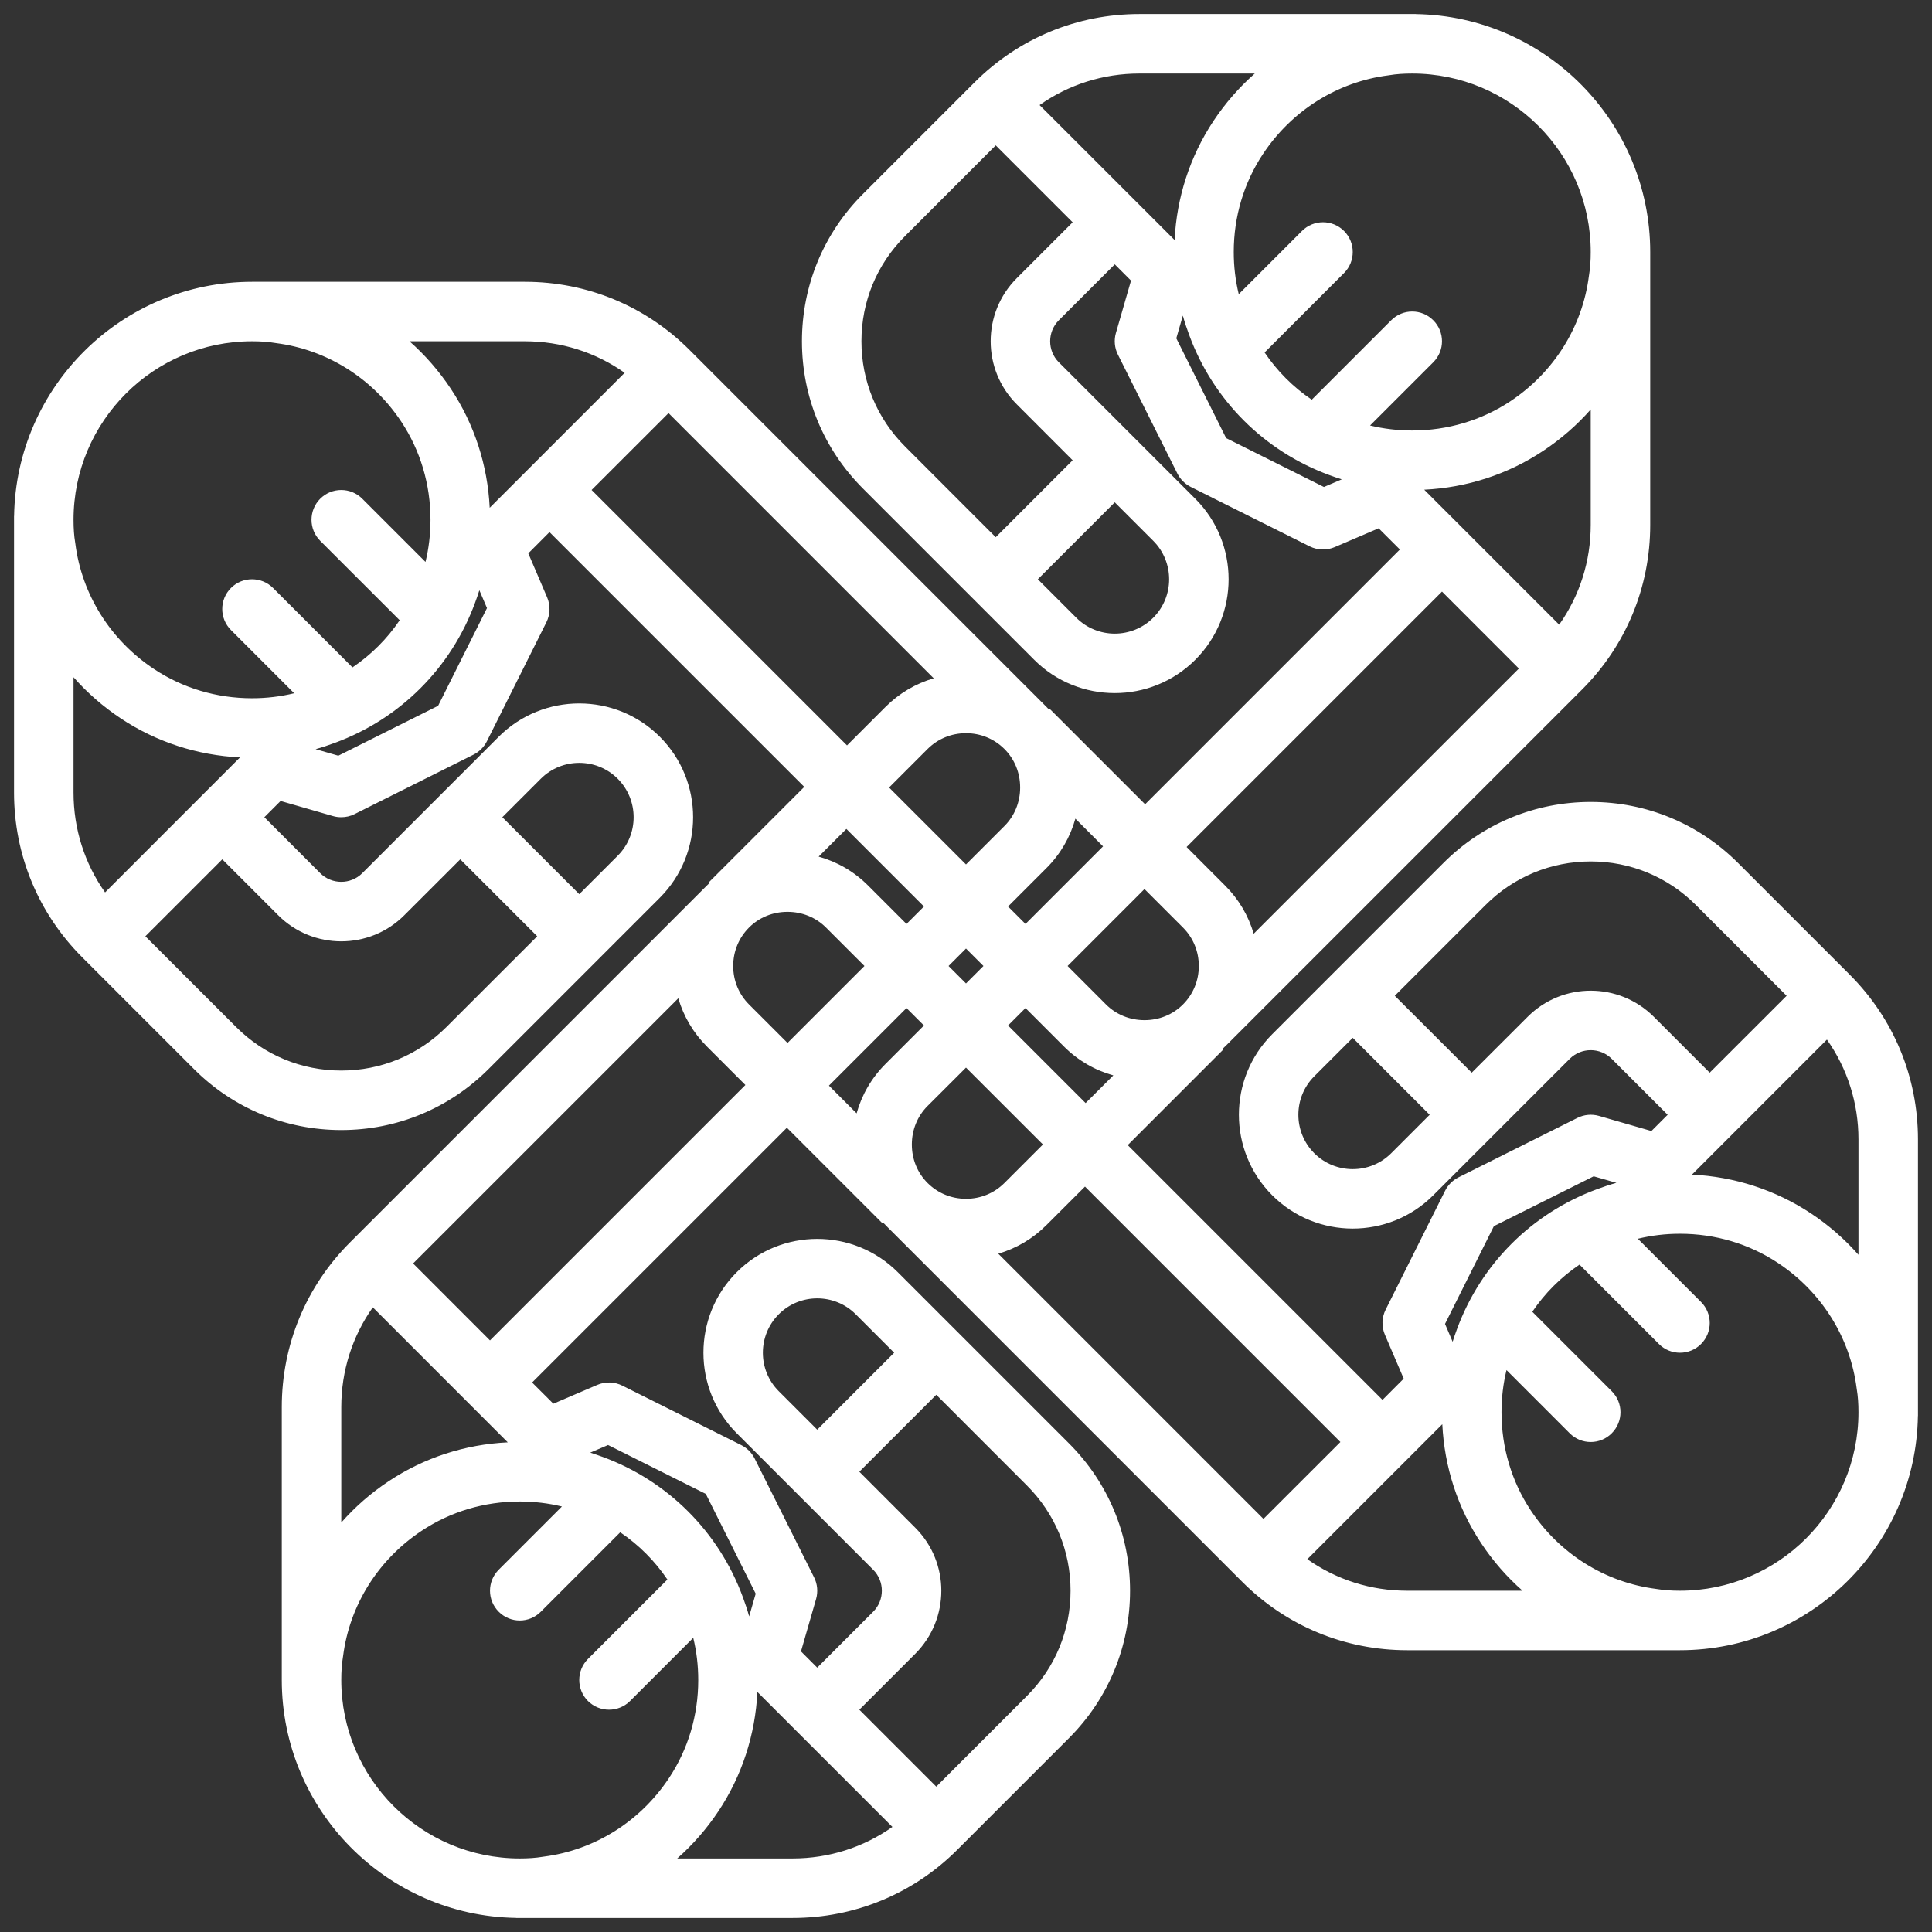 <svg width="34" height="34" viewBox="0 0 34 34" fill="none" xmlns="http://www.w3.org/2000/svg">
<rect x="0" y="0" width="34" height="34" fill="#333333" stroke="none"/>
<g clip-path="url(#clip0)">
<path d="M32.553 17.153L30.586 15.186C29.893 14.494 28.973 14.113 27.994 14.113C27.015 14.113 26.095 14.494 25.403 15.186L23.436 17.153L22.389 18.2C21.607 18.982 21.607 20.253 22.389 21.035C22.779 21.426 23.293 21.621 23.806 21.621C24.319 21.621 24.832 21.426 25.223 21.035L26.27 19.988L27.624 18.634C27.828 18.43 28.16 18.43 28.364 18.634L29.348 19.618L29.062 19.904L28.139 19.638C28.013 19.602 27.878 19.614 27.76 19.673L25.666 20.72C25.565 20.771 25.483 20.853 25.432 20.954L24.385 23.048C24.316 23.186 24.311 23.347 24.372 23.489L24.703 24.262L24.33 24.636L19.846 20.152L21.532 18.466L21.52 18.454C21.533 18.442 21.546 18.43 21.558 18.417C21.559 18.417 21.559 18.417 21.559 18.417L27.841 12.135C28.615 11.361 29.041 10.332 29.041 9.237V4.435C29.041 2.148 27.198 0.284 24.919 0.248V0.247H20.051C18.957 0.247 17.927 0.673 17.153 1.447L15.186 3.414C14.494 4.106 14.113 5.027 14.113 6.006C14.113 6.985 14.494 7.905 15.186 8.597L17.153 10.564L18.2 11.611C18.591 12.002 19.104 12.197 19.618 12.197C20.131 12.197 20.644 12.002 21.035 11.611C21.817 10.83 21.817 9.558 21.035 8.777L19.988 7.73L18.634 6.376C18.43 6.172 18.43 5.84 18.634 5.636L19.618 4.652L19.904 4.938L19.638 5.861C19.602 5.987 19.614 6.122 19.673 6.24L20.72 8.334C20.771 8.435 20.853 8.517 20.954 8.568L23.048 9.615C23.122 9.652 23.202 9.67 23.282 9.67C23.353 9.67 23.423 9.656 23.489 9.628L24.262 9.297L24.636 9.67L20.152 14.154L18.466 12.468L18.454 12.48C18.442 12.467 18.43 12.454 18.417 12.441C18.417 12.441 18.417 12.441 18.417 12.441L12.135 6.159C11.361 5.385 10.332 4.959 9.237 4.959H4.435C2.148 4.959 0.284 6.802 0.248 9.081H0.247V13.949C0.247 15.043 0.673 16.073 1.447 16.847L3.414 18.814C4.106 19.506 5.027 19.887 6.006 19.887C6.985 19.887 7.905 19.506 8.597 18.814L10.564 16.847L11.611 15.8C12.393 15.018 12.393 13.746 11.611 12.965C10.83 12.184 9.558 12.184 8.777 12.965L7.73 14.012L6.376 15.366C6.172 15.57 5.84 15.57 5.635 15.366L4.652 14.382L4.938 14.096L5.861 14.362C5.908 14.376 5.957 14.382 6.006 14.382C6.086 14.382 6.167 14.364 6.24 14.327L8.334 13.28C8.435 13.229 8.517 13.147 8.568 13.046L9.615 10.952C9.684 10.814 9.689 10.653 9.628 10.511L9.297 9.738L9.67 9.364L14.154 13.848L12.468 15.534L12.48 15.546C12.467 15.558 12.454 15.57 12.441 15.583C12.441 15.583 12.441 15.583 12.441 15.583L6.159 21.865C5.385 22.639 4.959 23.669 4.959 24.763V29.565C4.959 31.852 6.802 33.716 9.081 33.752V33.753H13.949C15.043 33.753 16.073 33.327 16.847 32.553L18.814 30.586C19.506 29.893 19.887 28.973 19.887 27.994C19.887 27.015 19.506 26.095 18.814 25.403L16.847 23.436L15.8 22.389C15.018 21.607 13.746 21.607 12.965 22.389C12.184 23.17 12.184 24.442 12.965 25.223L14.012 26.27L15.366 27.624C15.57 27.828 15.57 28.16 15.366 28.364L14.382 29.348L14.096 29.062L14.362 28.139C14.398 28.013 14.386 27.878 14.327 27.76L13.28 25.666C13.229 25.565 13.147 25.483 13.046 25.432L10.952 24.385C10.814 24.316 10.653 24.311 10.511 24.372L9.738 24.703L9.364 24.33L13.848 19.846L15.534 21.532L15.546 21.52C15.558 21.533 15.57 21.546 15.583 21.558C15.583 21.559 15.583 21.559 15.583 21.559L21.865 27.841C22.639 28.615 23.669 29.041 24.763 29.041H29.565C31.852 29.041 33.716 27.198 33.752 24.919H33.753V20.051C33.753 18.957 33.327 17.927 32.553 17.153ZM32.706 20.051V22.082C32.464 21.807 32.183 21.562 31.87 21.354C31.248 20.942 30.528 20.708 29.776 20.671L32.151 18.295C32.512 18.806 32.706 19.414 32.706 20.051ZM24.483 20.295C24.11 20.668 23.502 20.668 23.129 20.295C22.756 19.921 22.756 19.314 23.129 18.941L23.806 18.264L25.16 19.618L24.483 20.295ZM29.105 17.894C28.492 17.281 27.496 17.281 26.884 17.894L25.9 18.877L24.546 17.524L26.143 15.927C26.638 15.432 27.295 15.16 27.994 15.16C28.694 15.16 29.351 15.432 29.845 15.927L31.442 17.524L30.088 18.877L29.105 17.894ZM26.29 21.578L28.046 20.701L28.446 20.816C28.33 20.848 28.216 20.886 28.104 20.928C26.959 21.349 26.061 22.247 25.64 23.392C25.612 23.465 25.588 23.539 25.564 23.613L25.43 23.299L26.29 21.578ZM17.568 22.063C17.886 21.97 18.177 21.799 18.417 21.558L19.094 20.882L23.589 25.377L22.235 26.73L17.568 22.063ZM13.182 16.323C13.36 16.145 13.6 16.047 13.859 16.047C14.117 16.047 14.358 16.145 14.536 16.323L15.213 17L13.859 18.354L13.182 17.677C13.002 17.497 12.903 17.257 12.903 17C12.903 16.743 13.002 16.503 13.182 16.323ZM16.26 15.953L15.953 16.26L15.276 15.583C15.032 15.339 14.734 15.166 14.407 15.075L14.895 14.588L16.26 15.953ZM17.677 13.182C17.855 13.36 17.953 13.6 17.953 13.859C17.953 14.117 17.855 14.358 17.677 14.536L17 15.213L15.646 13.859L16.323 13.182C16.503 13.002 16.743 12.903 17 12.903C17.257 12.903 17.497 13.002 17.677 13.182ZM20.818 17.677C20.64 17.855 20.4 17.953 20.141 17.953C19.883 17.953 19.642 17.855 19.464 17.677L18.788 17L20.141 15.646L20.818 16.323C20.998 16.503 21.097 16.743 21.097 17C21.097 17.257 20.998 17.497 20.818 17.677ZM17.74 18.047L18.047 17.74L18.724 18.417C18.968 18.661 19.266 18.834 19.593 18.925L19.105 19.412L17.74 18.047ZM17 17.307L16.693 17L17 16.693L17.307 17L17 17.307ZM18.047 16.26L17.74 15.953L18.417 15.276C18.661 15.032 18.834 14.734 18.925 14.407L19.412 14.895L18.047 16.26ZM15.953 17.74L16.26 18.047L15.583 18.724C15.339 18.968 15.166 19.266 15.075 19.593L14.588 19.105L15.953 17.74ZM16.323 19.464L17 18.788L18.354 20.141L17.677 20.818C17.497 20.998 17.257 21.097 17 21.097C16.743 21.097 16.503 20.998 16.323 20.818C16.145 20.64 16.047 20.4 16.047 20.141C16.047 19.883 16.145 19.642 16.323 19.464ZM27.439 10.993L25.064 8.618C25.817 8.581 26.537 8.347 27.158 7.934C27.471 7.726 27.752 7.481 27.994 7.206V9.237C27.994 9.875 27.8 10.482 27.439 10.993ZM27.994 4.435C27.994 4.586 27.985 4.717 27.965 4.836C27.964 4.843 27.963 4.849 27.962 4.856C27.848 5.751 27.345 6.554 26.579 7.062C26.072 7.398 25.475 7.576 24.853 7.576C24.598 7.576 24.349 7.546 24.111 7.488L25.223 6.376C25.428 6.171 25.428 5.84 25.223 5.636C25.019 5.431 24.687 5.431 24.483 5.636L23.085 7.034C22.757 6.812 22.476 6.531 22.255 6.203L23.653 4.805C23.857 4.601 23.857 4.269 23.653 4.065C23.448 3.86 23.117 3.86 22.912 4.065L21.8 5.177C21.742 4.939 21.712 4.691 21.712 4.435C21.712 3.813 21.89 3.216 22.227 2.709C22.734 1.944 23.538 1.44 24.432 1.326C24.439 1.325 24.445 1.324 24.452 1.323C24.572 1.303 24.703 1.294 24.853 1.294C26.585 1.294 27.994 2.703 27.994 4.435ZM20.051 1.294H22.082C21.807 1.536 21.562 1.817 21.354 2.13C20.942 2.752 20.708 3.472 20.671 4.224L18.295 1.849C18.806 1.488 19.414 1.294 20.051 1.294ZM20.295 9.517C20.668 9.89 20.668 10.498 20.295 10.871C19.921 11.244 19.314 11.244 18.941 10.871L18.264 10.194L19.618 8.84L20.295 9.517ZM17.894 4.895C17.281 5.507 17.281 6.504 17.894 7.116L18.877 8.1L17.523 9.454L15.927 7.857C15.432 7.362 15.16 6.705 15.16 6.006C15.16 5.306 15.432 4.649 15.927 4.155L17.523 2.558L18.877 3.912L17.894 4.895ZM23.299 8.57L21.578 7.71L20.701 5.954L20.816 5.554C20.848 5.67 20.886 5.784 20.928 5.896C21.349 7.041 22.247 7.939 23.392 8.36C23.465 8.388 23.539 8.412 23.613 8.436L23.299 8.57ZM26.73 11.765L22.063 16.432C21.97 16.114 21.799 15.823 21.558 15.583L20.882 14.906L25.377 10.411L26.73 11.765ZM10.993 6.561L8.618 8.936C8.581 8.184 8.347 7.463 7.934 6.842C7.726 6.529 7.481 6.248 7.206 6.006H9.237C9.875 6.006 10.482 6.2 10.993 6.561ZM4.435 6.006C4.586 6.006 4.717 6.015 4.836 6.035C4.843 6.036 4.849 6.037 4.856 6.038C5.751 6.152 6.554 6.655 7.062 7.421C7.398 7.928 7.576 8.525 7.576 9.147C7.576 9.402 7.546 9.651 7.488 9.889L6.376 8.777C6.171 8.572 5.84 8.572 5.635 8.777C5.431 8.981 5.431 9.313 5.635 9.517L7.034 10.915C6.812 11.243 6.531 11.524 6.203 11.745L4.805 10.347C4.601 10.143 4.269 10.143 4.065 10.347C3.86 10.552 3.86 10.883 4.065 11.088L5.177 12.2C4.939 12.258 4.691 12.288 4.435 12.288C3.813 12.288 3.216 12.11 2.709 11.773C1.944 11.266 1.44 10.463 1.326 9.568C1.325 9.561 1.324 9.554 1.323 9.548C1.303 9.429 1.294 9.297 1.294 9.147C1.294 7.415 2.703 6.006 4.435 6.006ZM1.294 13.949V11.918C1.536 12.193 1.817 12.438 2.13 12.646C2.752 13.058 3.472 13.292 4.224 13.329L1.849 15.705C1.488 15.194 1.294 14.586 1.294 13.949ZM9.517 13.705C9.89 13.332 10.498 13.332 10.871 13.705C11.244 14.079 11.244 14.686 10.871 15.059L10.194 15.736L8.84 14.382L9.517 13.705ZM4.895 16.106C5.201 16.413 5.603 16.566 6.006 16.566C6.408 16.566 6.81 16.413 7.116 16.106L8.1 15.123L9.454 16.477L7.857 18.073C7.362 18.568 6.705 18.84 6.006 18.84C5.306 18.84 4.649 18.568 4.155 18.073L2.558 16.477L3.912 15.123L4.895 16.106ZM7.71 12.421L5.954 13.299L5.554 13.184C5.67 13.152 5.784 13.114 5.896 13.072C7.041 12.651 7.939 11.753 8.36 10.608C8.388 10.535 8.412 10.461 8.436 10.387L8.57 10.701L7.71 12.421ZM11.765 7.27L16.432 11.937C16.114 12.03 15.823 12.201 15.583 12.441L14.906 13.118L10.411 8.623L11.765 7.27ZM6.561 23.007L8.936 25.383C8.184 25.419 7.463 25.653 6.842 26.066C6.529 26.273 6.248 26.519 6.006 26.794V24.763C6.006 24.125 6.2 23.518 6.561 23.007ZM6.006 29.565C6.006 29.414 6.015 29.283 6.035 29.164C6.036 29.157 6.037 29.151 6.038 29.144C6.152 28.249 6.655 27.446 7.421 26.939C7.928 26.602 8.525 26.424 9.147 26.424C9.402 26.424 9.651 26.454 9.889 26.512L8.777 27.624C8.572 27.829 8.572 28.16 8.777 28.364C8.879 28.467 9.013 28.518 9.147 28.518C9.281 28.518 9.415 28.467 9.517 28.364L10.915 26.966C11.243 27.188 11.524 27.469 11.745 27.797L10.347 29.195C10.143 29.399 10.143 29.731 10.347 29.935C10.45 30.037 10.584 30.088 10.717 30.088C10.851 30.088 10.986 30.037 11.088 29.935L12.2 28.823C12.258 29.061 12.288 29.309 12.288 29.565C12.288 30.187 12.11 30.784 11.773 31.291C11.266 32.056 10.463 32.56 9.568 32.674C9.561 32.675 9.554 32.675 9.548 32.677C9.428 32.697 9.297 32.706 9.147 32.706C7.415 32.706 6.006 31.297 6.006 29.565ZM13.949 32.706H11.918C12.193 32.464 12.438 32.183 12.646 31.87C13.058 31.248 13.292 30.528 13.329 29.776L15.705 32.151C15.194 32.512 14.586 32.706 13.949 32.706ZM13.705 24.483C13.332 24.11 13.332 23.502 13.705 23.129C13.892 22.942 14.137 22.849 14.382 22.849C14.627 22.849 14.873 22.942 15.059 23.129L15.736 23.806L14.382 25.16L13.705 24.483ZM16.106 29.105C16.719 28.492 16.719 27.496 16.106 26.884L15.123 25.9L16.477 24.546L18.073 26.143C18.568 26.638 18.84 27.295 18.84 27.994C18.84 28.694 18.568 29.351 18.073 29.845L16.477 31.442L15.123 30.088L16.106 29.105ZM10.701 25.43L12.421 26.29L13.299 28.046L13.184 28.446C13.152 28.33 13.114 28.216 13.072 28.104C12.651 26.959 11.753 26.061 10.608 25.64C10.535 25.613 10.461 25.588 10.387 25.564L10.701 25.43ZM7.27 22.235L11.937 17.568C12.03 17.886 12.201 18.177 12.441 18.417L13.118 19.094L8.623 23.589L7.27 22.235ZM23.007 27.439L25.382 25.064C25.419 25.817 25.653 26.537 26.066 27.158C26.273 27.471 26.519 27.752 26.794 27.994H24.763C24.125 27.994 23.518 27.8 23.007 27.439ZM29.565 27.994C29.414 27.994 29.283 27.985 29.164 27.965C29.157 27.964 29.151 27.963 29.144 27.962C28.249 27.848 27.446 27.345 26.938 26.579C26.602 26.072 26.424 25.475 26.424 24.853C26.424 24.598 26.454 24.349 26.512 24.111L27.624 25.223C27.726 25.326 27.86 25.377 27.994 25.377C28.128 25.377 28.262 25.326 28.364 25.223C28.569 25.019 28.569 24.687 28.364 24.483L26.966 23.085C27.188 22.757 27.469 22.476 27.797 22.255L29.195 23.653C29.297 23.755 29.431 23.806 29.565 23.806C29.699 23.806 29.833 23.755 29.935 23.653C30.14 23.448 30.14 23.117 29.935 22.912L28.823 21.8C29.061 21.742 29.309 21.712 29.565 21.712C30.187 21.712 30.784 21.89 31.291 22.227C32.056 22.734 32.56 23.538 32.674 24.432C32.675 24.439 32.675 24.446 32.677 24.452C32.697 24.572 32.706 24.703 32.706 24.853C32.706 26.585 31.297 27.994 29.565 27.994Z" fill="white"/>
</g>
<defs>
<clipPath id="clip0">
<rect width="33.507" height="33.507" fill="white" transform="translate(0.247 0.247)"/>
</clipPath>
</defs>
</svg>
